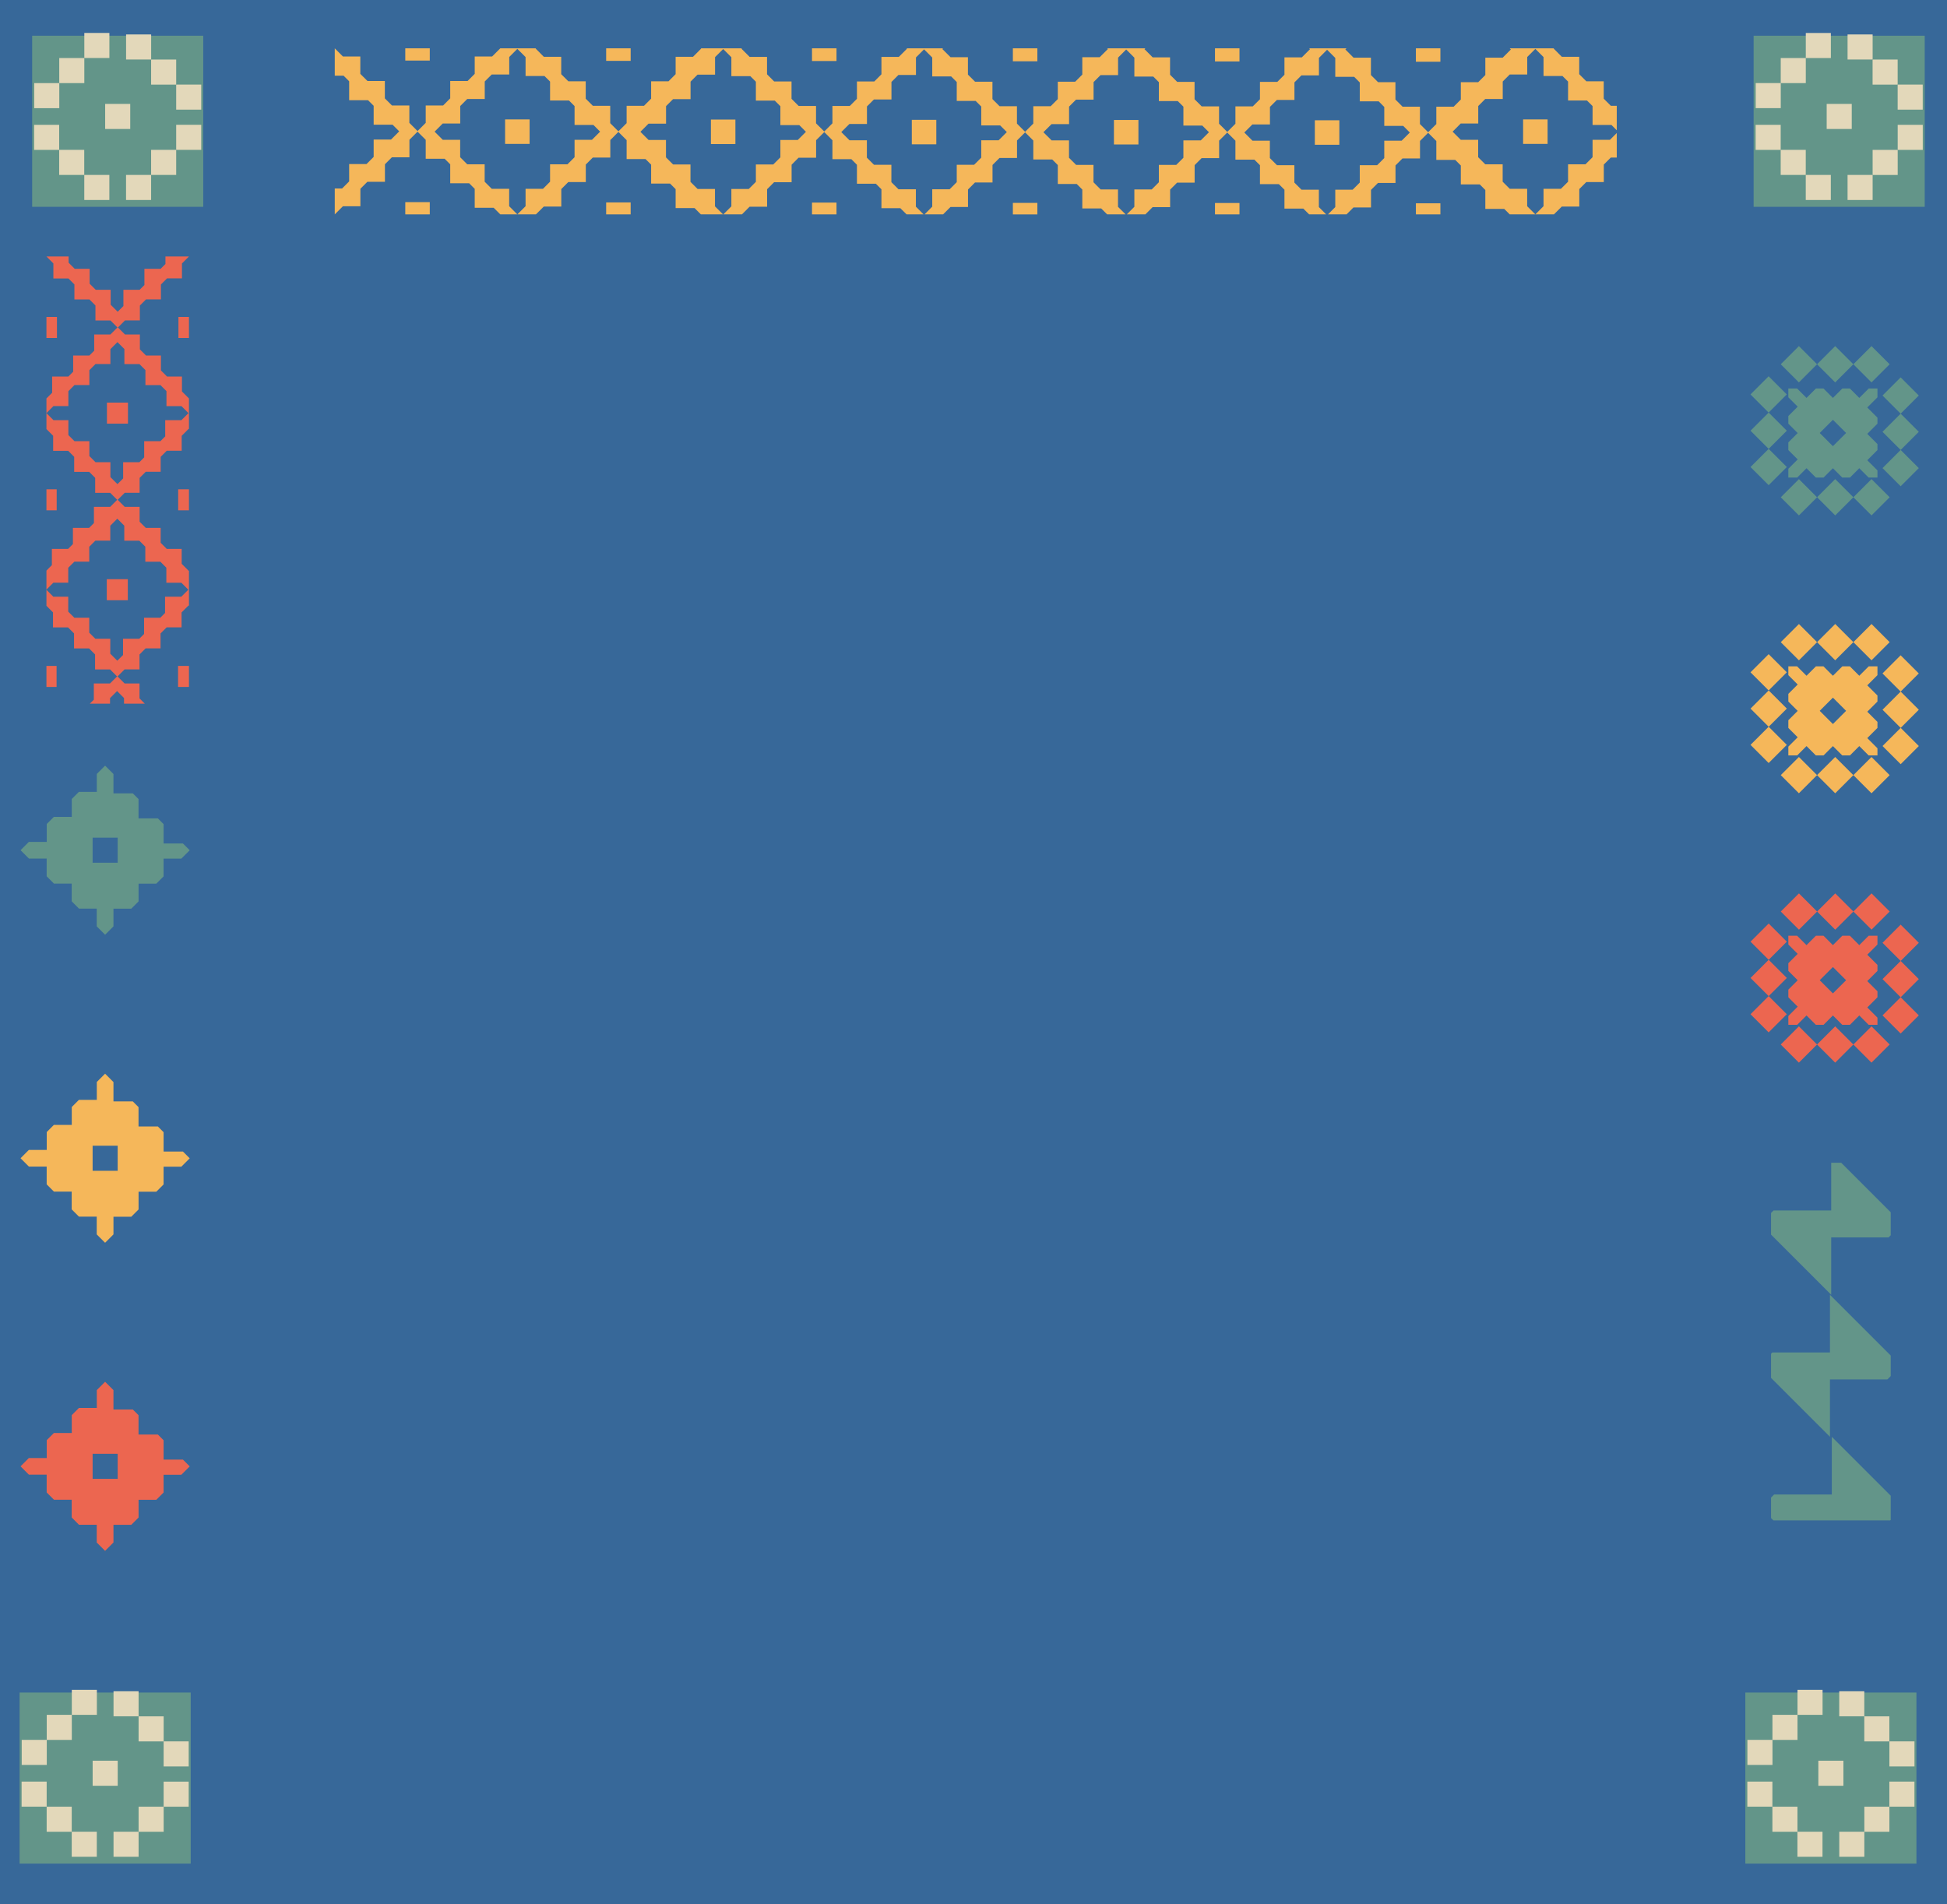 <?xml version="1.0" encoding="UTF-8"?>
<svg id="Layer_2" data-name="Layer 2" xmlns="http://www.w3.org/2000/svg" xmlns:xlink="http://www.w3.org/1999/xlink" viewBox="0 0 516.53 505.18">
  <defs>
    <style>
      .cls-1 {
        fill: #e3d8ba;
      }

      .cls-2 {
        fill: #639589;
      }

      .cls-3 {
        fill: #f5b75a;
      }

      .cls-4, .cls-5, .cls-6 {
        fill: none;
      }

      .cls-5 {
        clip-path: url(#clippath);
      }

      .cls-7 {
        fill: #ec6650;
      }

      .cls-6 {
        clip-path: url(#clippath-1);
      }

      .cls-8 {
        fill: #376899;
      }
    </style>
    <clipPath id="clippath">
      <rect class="cls-4" x="12.32" y="66.74" width="37.81" height="119.95"/>
    </clipPath>
    <clipPath id="clippath-1">
      <rect class="cls-4" x="469.85" y="308.5" width="31.75" height="94.89"/>
    </clipPath>
  </defs>
  <g id="Layer_1-2" data-name="Layer 1">
    <rect class="cls-8" width="516.53" height="505.18"/>
    <g>
      <rect class="cls-2" x="5.2" y="449.06" width="45.39" height="45.39"/>
      <g>
        <rect class="cls-1" x="43.42" y="472.7" width="6.65" height="6.65" transform="translate(522.76 429.28) rotate(90)"/>
        <rect class="cls-1" x="36.77" y="479.34" width="6.65" height="6.65" transform="translate(522.76 442.58) rotate(90)"/>
        <rect class="cls-1" x="30.12" y="485.99" width="6.65" height="6.65" transform="translate(522.76 455.87) rotate(90)"/>
        <rect class="cls-1" x="19.05" y="448.33" width="6.65" height="6.65" transform="translate(474.03 429.28) rotate(90)"/>
        <rect class="cls-1" x="12.4" y="454.98" width="6.65" height="6.65" transform="translate(474.03 442.58) rotate(90)"/>
        <rect class="cls-1" x="5.75" y="461.62" width="6.65" height="6.65" transform="translate(474.03 455.87) rotate(90)"/>
        <rect class="cls-1" x="43.42" y="462.02" width="6.65" height="6.65" transform="translate(93.48 930.69) rotate(-180)"/>
        <rect class="cls-1" x="36.77" y="455.37" width="6.65" height="6.65" transform="translate(80.19 917.4) rotate(-180)"/>
        <rect class="cls-1" x="30.12" y="448.73" width="6.65" height="6.65" transform="translate(66.89 904.1) rotate(-180)"/>
        <rect class="cls-1" x="19.03" y="485.99" width="6.65" height="6.65" transform="translate(44.71 978.63) rotate(-180)"/>
        <rect class="cls-1" x="12.38" y="479.34" width="6.65" height="6.65" transform="translate(31.41 965.34) rotate(-180)"/>
        <rect class="cls-1" x="24.57" y="467.15" width="6.65" height="6.65" transform="translate(55.8 940.95) rotate(-180)"/>
        <rect class="cls-1" x="5.73" y="472.7" width="6.65" height="6.65" transform="translate(18.11 952.04) rotate(-180)"/>
      </g>
    </g>
    <g>
      <rect class="cls-2" x="8.53" y="9.48" width="45.39" height="45.39"/>
      <g>
        <rect class="cls-1" x="46.74" y="33.11" width="6.65" height="6.65" transform="translate(86.5 -13.63) rotate(90)"/>
        <rect class="cls-1" x="40.09" y="39.76" width="6.65" height="6.65" transform="translate(86.5 -.33) rotate(90)"/>
        <rect class="cls-1" x="33.44" y="46.41" width="6.65" height="6.65" transform="translate(86.5 12.97) rotate(90)"/>
        <rect class="cls-1" x="22.37" y="8.75" width="6.65" height="6.65" transform="translate(37.77 -13.63) rotate(90)"/>
        <rect class="cls-1" x="15.73" y="15.4" width="6.65" height="6.65" transform="translate(37.77 -.33) rotate(90)"/>
        <rect class="cls-1" x="9.08" y="22.04" width="6.65" height="6.65" transform="translate(37.77 12.97) rotate(90)"/>
        <rect class="cls-1" x="46.74" y="22.44" width="6.65" height="6.65" transform="translate(100.13 51.53) rotate(-180)"/>
        <rect class="cls-1" x="40.09" y="15.79" width="6.65" height="6.65" transform="translate(86.83 38.24) rotate(-180)"/>
        <rect class="cls-1" x="33.44" y="9.15" width="6.65" height="6.65" transform="translate(73.54 24.94) rotate(-180)"/>
        <rect class="cls-1" x="22.35" y="46.41" width="6.65" height="6.65" transform="translate(51.36 99.47) rotate(-180)"/>
        <rect class="cls-1" x="15.71" y="39.76" width="6.65" height="6.65" transform="translate(38.06 86.17) rotate(-180)"/>
        <rect class="cls-1" x="27.9" y="27.57" width="6.65" height="6.65" transform="translate(62.45 61.79) rotate(-180)"/>
        <rect class="cls-1" x="9.06" y="33.11" width="6.65" height="6.65" transform="translate(24.76 72.88) rotate(-180)"/>
      </g>
    </g>
    <g>
      <rect class="cls-2" x="463.03" y="449.06" width="45.39" height="45.39"/>
      <g>
        <rect class="cls-1" x="501.24" y="472.7" width="6.65" height="6.65" transform="translate(980.59 -28.55) rotate(90)"/>
        <rect class="cls-1" x="494.6" y="479.34" width="6.65" height="6.65" transform="translate(980.59 -15.25) rotate(90)"/>
        <rect class="cls-1" x="487.95" y="485.99" width="6.65" height="6.65" transform="translate(980.59 -1.96) rotate(90)"/>
        <rect class="cls-1" x="476.88" y="448.33" width="6.65" height="6.65" transform="translate(931.85 -28.55) rotate(90)"/>
        <rect class="cls-1" x="470.23" y="454.98" width="6.65" height="6.65" transform="translate(931.85 -15.25) rotate(90)"/>
        <rect class="cls-1" x="463.58" y="461.62" width="6.65" height="6.65" transform="translate(931.85 -1.96) rotate(90)"/>
        <rect class="cls-1" x="501.24" y="462.02" width="6.65" height="6.65" transform="translate(1009.14 930.69) rotate(-180)"/>
        <rect class="cls-1" x="494.6" y="455.37" width="6.65" height="6.65" transform="translate(995.84 917.4) rotate(-180)"/>
        <rect class="cls-1" x="487.95" y="448.73" width="6.65" height="6.65" transform="translate(982.54 904.1) rotate(-180)"/>
        <rect class="cls-1" x="476.86" y="485.99" width="6.65" height="6.65" transform="translate(960.36 978.63) rotate(-180)"/>
        <rect class="cls-1" x="470.21" y="479.34" width="6.65" height="6.65" transform="translate(947.07 965.34) rotate(-180)"/>
        <rect class="cls-1" x="482.4" y="467.15" width="6.65" height="6.65" transform="translate(971.45 940.95) rotate(-180)"/>
        <rect class="cls-1" x="463.56" y="472.7" width="6.65" height="6.65" transform="translate(933.77 952.04) rotate(-180)"/>
      </g>
    </g>
    <g>
      <rect class="cls-2" x="465.23" y="9.48" width="45.39" height="45.39"/>
      <g>
        <rect class="cls-1" x="503.45" y="33.11" width="6.65" height="6.65" transform="translate(543.21 -470.33) rotate(90)"/>
        <rect class="cls-1" x="496.8" y="39.76" width="6.65" height="6.65" transform="translate(543.21 -457.03) rotate(90)"/>
        <rect class="cls-1" x="490.15" y="46.41" width="6.65" height="6.65" transform="translate(543.21 -443.74) rotate(90)"/>
        <rect class="cls-1" x="479.08" y="8.75" width="6.65" height="6.65" transform="translate(494.47 -470.33) rotate(90)"/>
        <rect class="cls-1" x="472.43" y="15.4" width="6.65" height="6.65" transform="translate(494.47 -457.03) rotate(90)"/>
        <rect class="cls-1" x="465.78" y="22.04" width="6.65" height="6.65" transform="translate(494.47 -443.74) rotate(90)"/>
        <rect class="cls-1" x="503.45" y="22.44" width="6.65" height="6.65" transform="translate(1013.54 51.53) rotate(-180)"/>
        <rect class="cls-1" x="496.8" y="15.79" width="6.65" height="6.65" transform="translate(1000.24 38.24) rotate(-180)"/>
        <rect class="cls-1" x="490.15" y="9.15" width="6.65" height="6.65" transform="translate(986.95 24.94) rotate(-180)"/>
        <rect class="cls-1" x="479.06" y="46.41" width="6.65" height="6.65" transform="translate(964.77 99.47) rotate(-180)"/>
        <rect class="cls-1" x="472.41" y="39.76" width="6.65" height="6.65" transform="translate(951.47 86.17) rotate(-180)"/>
        <rect class="cls-1" x="484.6" y="27.57" width="6.65" height="6.65" transform="translate(975.86 61.79) rotate(-180)"/>
        <rect class="cls-1" x="465.76" y="33.11" width="6.65" height="6.65" transform="translate(938.17 72.88) rotate(-180)"/>
      </g>
    </g>
    <path class="cls-7" d="m30.12,404.56h4.71l1.93-1.93v-4.71h4.71l1.93-1.93v-4.71h4.71l2.22-2.22-1.8-1.8h-5.13v-5.13l-1.52-1.52h-5.13v-5.13l-1.52-1.52h-5.13v-5.13l-2.22-2.22-2.2,2.2v4.75h-4.75l-1.89,1.89v4.75h-4.75l-1.89,1.89v4.75h-4.75l-2.2,2.2,2.22,2.22h4.71v4.71l1.93,1.93h4.71v4.71l1.93,1.93h4.71v4.71l2.22,2.22,2.22-2.22v-4.71Zm-5.55-12.19v-6.65h6.65v6.65h-6.65Z"/>
    <g>
      <rect class="cls-3" x="107.52" y="53.63" width="6.5" height="3.25"/>
      <rect class="cls-3" x="160.81" y="53.71" width="6.5" height="3.17"/>
      <rect class="cls-3" x="215.42" y="53.75" width="6.5" height="3.13"/>
      <rect class="cls-3" x="268.71" y="53.83" width="6.5" height="3.06"/>
      <rect class="cls-3" x="107.52" y="12.82" width="6.5" height="3.25"/>
      <rect class="cls-3" x="375.63" y="12.82" width="6.5" height="3.56"/>
      <rect class="cls-3" x="322.33" y="53.86" width="6.5" height="3.02"/>
      <rect class="cls-3" x="268.71" y="12.82" width="6.5" height="3.44"/>
      <rect class="cls-3" x="215.42" y="12.82" width="6.5" height="3.37"/>
      <rect class="cls-3" x="160.81" y="12.82" width="6.5" height="3.33"/>
      <rect class="cls-3" x="322.33" y="12.82" width="6.5" height="3.48"/>
      <rect class="cls-3" x="348.82" y="31.91" width="6.5" height="6.5"/>
      <rect class="cls-3" x="295.52" y="31.83" width="6.5" height="6.5"/>
      <polygon class="cls-3" points="414.33 54.81 418.98 54.81 418.98 50.16 420.83 48.31 425.48 48.31 425.48 43.66 427.33 41.81 428.92 41.81 428.92 35.29 427.11 37.1 422.5 37.1 422.5 41.71 420.61 43.6 416 43.6 416 48.21 414.1 50.1 409.49 50.1 409.49 54.71 407.32 56.88 412.25 56.88 414.33 54.81"/>
      <rect class="cls-3" x="241.9" y="31.79" width="6.5" height="6.5"/>
      <rect class="cls-3" x="188.6" y="31.72" width="6.5" height="6.5"/>
      <polygon class="cls-3" points="405.15 50.1 400.54 50.1 398.65 48.21 398.65 43.6 394.04 43.6 392.15 41.71 392.15 37.1 387.54 37.1 385.37 34.93 387.52 32.77 392.17 32.77 392.17 28.13 394.02 26.27 398.67 26.27 398.67 21.62 400.52 19.77 405.17 19.77 405.17 15.12 407.32 12.97 409.49 15.14 409.49 20.16 414.51 20.16 416 21.64 416 26.66 421.01 26.66 422.5 28.14 422.5 33.16 427.52 33.16 428.92 34.57 428.92 28.07 427.35 28.07 425.46 26.18 425.46 21.57 420.85 21.57 418.96 19.68 418.96 15.07 414.35 15.07 412.18 12.89 412.25 12.82 400.52 12.82 400.83 13.13 398.66 15.3 394.05 15.3 394.05 19.91 392.16 21.8 387.55 21.8 387.55 26.41 385.66 28.3 381.05 28.3 381.05 32.91 378.88 35.08 376.7 32.91 376.7 28.3 372.09 28.3 370.2 26.41 370.2 21.8 365.59 21.8 363.7 19.91 363.7 15.3 359.09 15.3 356.92 13.13 357.23 12.82 347.31 12.82 347.54 13.05 345.37 15.22 340.76 15.22 340.76 19.83 338.87 21.72 334.26 21.72 334.26 26.33 332.36 28.22 327.75 28.22 327.75 32.83 325.58 35 323.41 32.83 323.41 28.22 318.8 28.22 316.91 26.33 316.91 21.72 312.3 21.72 310.41 19.83 310.41 15.22 305.8 15.22 303.63 13.05 303.86 12.82 293.72 12.82 293.92 13.01 291.74 15.18 287.13 15.18 287.13 19.79 285.24 21.68 280.63 21.68 280.63 26.29 278.74 28.18 274.13 28.18 274.13 32.79 271.96 34.97 269.79 32.79 269.79 28.18 265.18 28.18 263.29 26.29 263.29 21.68 258.68 21.68 256.79 19.79 256.79 15.18 252.18 15.18 250 13.01 250.2 12.82 240.51 12.82 240.62 12.93 238.45 15.1 233.84 15.1 233.84 19.71 231.95 21.61 227.34 21.61 227.34 26.22 225.45 28.11 220.84 28.11 220.84 32.72 218.67 34.89 216.49 32.72 216.49 28.11 211.88 28.11 209.99 26.22 209.99 21.61 205.38 21.61 203.49 19.71 203.49 15.1 198.88 15.1 196.71 12.93 196.83 12.82 185.94 12.82 186.02 12.89 183.85 15.07 179.24 15.07 179.24 19.68 177.35 21.57 172.74 21.57 172.74 26.18 170.85 28.07 166.24 28.07 166.24 32.68 164.06 34.85 161.89 32.68 161.89 28.07 157.28 28.07 155.39 26.18 155.39 21.57 150.78 21.57 148.89 19.68 148.89 15.07 144.28 15.07 142.11 12.89 142.18 12.82 132.73 12.82 132.73 12.82 130.55 14.99 125.94 14.99 125.94 19.6 124.05 21.49 119.44 21.49 119.44 26.1 117.55 27.99 112.94 27.99 112.94 32.6 110.77 34.77 108.6 32.6 108.6 27.99 103.99 27.99 102.1 26.1 102.1 21.49 97.49 21.49 95.59 19.6 95.59 14.99 90.98 14.99 88.81 12.82 88.81 20.08 91.15 20.08 92.63 21.57 92.63 26.59 97.65 26.59 99.13 28.07 99.13 33.09 104.15 33.09 105.91 34.85 103.74 37.02 99.13 37.02 99.13 41.63 97.24 43.52 92.63 43.52 92.63 48.13 90.74 50.02 88.81 50.02 88.81 56.88 88.81 56.88 90.97 54.73 95.61 54.73 95.61 50.08 97.47 48.23 102.12 48.23 102.12 43.58 103.97 41.73 108.62 41.73 108.62 37.08 110.77 34.93 112.94 37.1 112.94 42.12 117.96 42.12 119.44 43.6 119.44 48.62 124.46 48.62 125.94 50.1 125.94 55.12 130.96 55.12 132.73 56.88 137.25 56.88 135.08 54.71 135.08 50.1 130.47 50.1 128.58 48.21 128.58 43.6 123.97 43.6 122.08 41.71 122.08 37.1 117.47 37.1 115.3 34.93 117.45 32.77 122.1 32.77 122.1 28.13 123.95 26.27 128.6 26.27 128.6 21.62 130.45 19.77 135.1 19.77 135.1 15.12 137.25 12.97 139.43 15.14 139.43 20.16 144.44 20.16 145.93 21.64 145.93 26.66 150.95 26.66 152.43 28.14 152.43 33.16 157.45 33.16 159.21 34.93 157.04 37.1 152.43 37.1 152.43 41.71 150.54 43.6 145.93 43.6 145.93 48.21 144.04 50.1 139.43 50.1 139.43 54.71 137.25 56.88 142.18 56.88 144.26 54.81 148.91 54.81 148.91 50.16 150.76 48.31 155.41 48.31 155.41 43.66 157.26 41.81 161.91 41.81 161.91 37.16 164.06 35 166.24 37.18 166.24 42.2 171.25 42.2 172.74 43.68 172.74 48.7 177.76 48.7 179.24 50.18 179.24 55.2 184.26 55.2 185.94 56.88 191.82 56.88 189.68 54.75 189.68 50.14 185.07 50.14 183.18 48.25 183.18 43.64 178.57 43.64 176.68 41.75 176.68 37.14 172.07 37.14 169.9 34.97 172.05 32.81 176.7 32.81 176.7 28.16 178.55 26.31 183.2 26.31 183.2 21.66 185.05 19.81 189.7 19.81 189.7 15.16 191.86 13.01 194.03 15.18 194.03 20.2 199.05 20.2 200.53 21.68 200.53 26.7 205.55 26.7 207.03 28.18 207.03 33.2 212.05 33.2 213.81 34.97 211.64 37.14 207.03 37.14 207.03 41.75 205.14 43.64 200.53 43.64 200.53 48.25 198.64 50.14 194.03 50.14 194.03 54.75 191.89 56.88 196.83 56.88 198.86 54.85 203.51 54.85 203.51 50.2 205.36 48.35 210.01 48.35 210.01 43.7 211.86 41.84 216.51 41.84 216.51 37.2 218.67 35.04 220.84 37.22 220.84 42.23 225.86 42.23 227.34 43.72 227.34 48.74 232.36 48.74 233.84 50.22 233.84 55.24 238.86 55.24 240.51 56.88 245.03 56.88 242.98 54.83 242.98 50.22 238.37 50.22 236.48 48.33 236.48 43.72 231.87 43.72 229.98 41.83 229.98 37.22 225.37 37.22 223.19 35.04 225.35 32.89 230 32.89 230 28.24 231.85 26.39 236.5 26.39 236.5 21.74 238.35 19.89 243 19.89 243 15.24 245.15 13.09 247.32 15.26 247.32 20.28 252.34 20.28 253.82 21.76 253.82 26.78 258.84 26.78 260.32 28.26 260.32 33.28 265.34 33.28 267.11 35.04 264.93 37.22 260.32 37.22 260.32 41.83 258.43 43.72 253.82 43.72 253.82 48.33 251.93 50.22 247.32 50.22 247.32 54.83 245.27 56.88 250.2 56.88 252.16 54.92 256.81 54.92 256.81 50.28 258.66 48.42 263.31 48.42 263.31 43.77 265.16 41.92 269.81 41.92 269.81 37.27 271.96 35.12 274.13 37.29 274.13 42.31 279.15 42.31 280.63 43.79 280.63 48.81 285.65 48.81 287.13 50.29 287.13 55.31 292.15 55.31 293.72 56.88 298.62 56.88 296.6 54.87 296.6 50.26 291.99 50.26 290.1 48.36 290.1 43.75 285.49 43.75 283.6 41.86 283.6 37.25 278.99 37.25 276.81 35.08 278.97 32.93 283.62 32.93 283.62 28.28 285.47 26.43 290.12 26.43 290.12 21.78 291.97 19.93 296.62 19.93 296.62 15.28 298.77 13.13 300.94 15.3 300.94 20.32 305.96 20.32 307.44 21.8 307.44 26.82 312.46 26.82 313.95 28.3 313.95 33.32 318.96 33.32 320.73 35.08 318.56 37.25 313.95 37.25 313.95 41.86 312.05 43.75 307.44 43.75 307.44 48.36 305.55 50.26 300.94 50.26 300.94 54.87 298.93 56.88 303.86 56.88 305.78 54.96 310.43 54.96 310.43 50.31 312.28 48.46 316.93 48.46 316.93 43.81 318.78 41.96 323.43 41.96 323.43 37.31 325.58 35.16 327.75 37.33 327.75 42.35 332.77 42.35 334.26 43.83 334.26 48.85 339.27 48.85 340.76 50.33 340.76 55.35 345.77 55.35 347.31 56.88 351.83 56.88 349.89 54.94 349.89 50.33 345.28 50.33 343.39 48.44 343.39 43.83 338.78 43.83 336.89 41.94 336.89 37.33 332.28 37.33 330.11 35.16 332.26 33.01 336.91 33.01 336.91 28.36 338.76 26.51 343.41 26.51 343.41 21.86 345.26 20 349.91 20 349.91 15.36 352.07 13.2 354.24 15.37 354.24 20.39 359.26 20.39 360.74 21.88 360.74 26.89 365.76 26.89 367.24 28.38 367.24 33.4 372.26 33.4 374.02 35.16 371.85 37.33 367.24 37.33 367.24 41.94 365.35 43.83 360.74 43.83 360.74 48.44 358.85 50.33 354.24 50.33 354.24 54.94 352.3 56.88 357.23 56.88 359.07 55.04 363.72 55.04 363.72 50.39 365.57 48.54 370.22 48.54 370.22 43.89 372.07 42.04 376.72 42.04 376.72 37.39 378.88 35.24 381.05 37.41 381.05 42.43 386.07 42.43 387.55 43.91 387.55 48.93 392.57 48.93 394.05 50.41 394.05 55.43 399.07 55.43 400.52 56.88 407.32 56.88 405.15 54.71 405.15 50.1"/>
      <rect class="cls-3" x="134" y="31.68" width="6.5" height="6.5"/>
      <rect class="cls-3" x="404.07" y="31.68" width="6.5" height="6.5"/>
      <polygon class="cls-3" points="88.81 12.82 88.81 12.82 88.81 12.82 88.81 12.82"/>
      <rect class="cls-3" x="375.63" y="53.94" width="6.5" height="2.94"/>
    </g>
    <g>
      <g>
        <rect class="cls-7" x="493.1" y="273.72" width="6.81" height="6.81" transform="translate(-50.54 432.25) rotate(-45)"/>
        <rect class="cls-7" x="483.47" y="273.72" width="6.81" height="6.81" transform="translate(-53.36 425.44) rotate(-45)"/>
        <rect class="cls-7" x="473.84" y="273.72" width="6.81" height="6.81" transform="translate(-56.18 418.63) rotate(-45)"/>
        <rect class="cls-7" x="493.1" y="238.44" width="6.81" height="6.81" transform="translate(-25.58 421.91) rotate(-45)"/>
        <rect class="cls-7" x="483.47" y="238.44" width="6.81" height="6.81" transform="translate(-28.4 415.11) rotate(-45)"/>
        <rect class="cls-7" x="473.84" y="238.44" width="6.81" height="6.81" transform="translate(-31.22 408.3) rotate(-45)"/>
        <rect class="cls-7" x="500.83" y="266" width="6.81" height="6.81" transform="translate(-42.81 435.45) rotate(-45)"/>
        <rect class="cls-7" x="500.83" y="256.37" width="6.81" height="6.81" transform="translate(-36 432.63) rotate(-45)"/>
        <rect class="cls-7" x="500.83" y="246.74" width="6.81" height="6.81" transform="translate(-29.19 429.81) rotate(-45)"/>
        <rect class="cls-7" x="465.81" y="265.69" width="6.81" height="6.81" transform="translate(-52.85 410.6) rotate(-45)"/>
        <rect class="cls-7" x="465.81" y="256.07" width="6.81" height="6.81" transform="translate(-46.04 407.78) rotate(-45)"/>
        <rect class="cls-7" x="465.81" y="246.44" width="6.81" height="6.81" transform="translate(-39.23 404.96) rotate(-45)"/>
      </g>
      <path class="cls-7" d="m479.26,269.42l2.48,2.48h2.04s2.48-2.48,2.48-2.48l2.48,2.48h2.04s2.48-2.48,2.48-2.48l2.48,2.48h2.34s0-1.9,0-1.9l-2.7-2.7,2.7-2.7v-1.6l-2.7-2.7,2.7-2.7v-1.6s-2.7-2.7-2.7-2.7l2.7-2.7v-2.34h-2.32s-2.5,2.5-2.5,2.5l-2.5-2.5h-2s-2.5,2.5-2.5,2.5l-2.5-2.5h-2s-2.5,2.5-2.5,2.5l-2.5-2.5h-2.32s0,2.34,0,2.34l2.48,2.48-2.48,2.48v2.04s2.48,2.48,2.48,2.48l-2.48,2.48v2.04s2.48,2.48,2.48,2.48l-2.48,2.48v2.34h2.34l2.48-2.48Zm3.5-9.35l3.5-3.5,3.5,3.5-3.5,3.5-3.5-3.5Z"/>
    </g>
    <g>
      <g>
        <rect class="cls-3" x="493.1" y="202.25" width="6.81" height="6.81" transform="translate(0 411.32) rotate(-45)"/>
        <rect class="cls-3" x="483.47" y="202.25" width="6.81" height="6.81" transform="translate(-2.82 404.51) rotate(-45)"/>
        <rect class="cls-3" x="473.84" y="202.25" width="6.81" height="6.81" transform="translate(-5.64 397.7) rotate(-45)"/>
        <rect class="cls-3" x="493.1" y="166.97" width="6.81" height="6.81" transform="translate(24.95 400.98) rotate(-45)"/>
        <rect class="cls-3" x="483.47" y="166.97" width="6.81" height="6.81" transform="translate(22.13 394.17) rotate(-45)"/>
        <rect class="cls-3" x="473.84" y="166.97" width="6.81" height="6.81" transform="translate(19.31 387.37) rotate(-45)"/>
        <rect class="cls-3" x="500.83" y="194.53" width="6.81" height="6.81" transform="translate(7.73 414.52) rotate(-45)"/>
        <rect class="cls-3" x="500.83" y="184.9" width="6.81" height="6.81" transform="translate(14.54 411.7) rotate(-45)"/>
        <rect class="cls-3" x="500.83" y="175.27" width="6.81" height="6.81" transform="translate(21.34 408.88) rotate(-45)"/>
        <rect class="cls-3" x="465.81" y="194.22" width="6.81" height="6.81" transform="translate(-2.31 389.67) rotate(-45)"/>
        <rect class="cls-3" x="465.81" y="184.6" width="6.81" height="6.81" transform="translate(4.5 386.85) rotate(-45)"/>
        <rect class="cls-3" x="465.81" y="174.97" width="6.81" height="6.81" transform="translate(11.3 384.03) rotate(-45)"/>
      </g>
      <path class="cls-3" d="m479.26,197.95l2.48,2.48h2.04s2.48-2.48,2.48-2.48l2.48,2.48h2.04s2.48-2.48,2.48-2.48l2.48,2.48h2.34s0-1.9,0-1.9l-2.7-2.7,2.7-2.7v-1.6l-2.7-2.7,2.7-2.7v-1.6s-2.7-2.7-2.7-2.7l2.7-2.7v-2.34h-2.32s-2.5,2.5-2.5,2.5l-2.5-2.5h-2s-2.5,2.5-2.5,2.5l-2.5-2.5h-2s-2.5,2.5-2.5,2.5l-2.5-2.5h-2.32s0,2.34,0,2.34l2.48,2.48-2.48,2.48v2.04s2.48,2.48,2.48,2.48l-2.48,2.48v2.04s2.48,2.48,2.48,2.48l-2.48,2.48v2.34h2.34l2.48-2.48Zm3.5-9.35l3.5-3.5,3.5,3.5-3.5,3.5-3.5-3.5Z"/>
    </g>
    <g>
      <g>
        <rect class="cls-2" x="493.1" y="128.53" width="6.81" height="6.81" transform="translate(52.13 389.72) rotate(-45)"/>
        <rect class="cls-2" x="483.47" y="128.53" width="6.81" height="6.81" transform="translate(49.31 382.91) rotate(-45)"/>
        <rect class="cls-2" x="473.84" y="128.53" width="6.81" height="6.81" transform="translate(46.49 376.11) rotate(-45)"/>
        <rect class="cls-2" x="493.1" y="93.24" width="6.81" height="6.81" transform="translate(77.08 379.39) rotate(-45)"/>
        <rect class="cls-2" x="483.47" y="93.24" width="6.81" height="6.81" transform="translate(74.26 372.58) rotate(-45)"/>
        <rect class="cls-2" x="473.84" y="93.24" width="6.81" height="6.81" transform="translate(71.44 365.77) rotate(-45)"/>
        <rect class="cls-2" x="500.83" y="120.8" width="6.81" height="6.81" transform="translate(59.86 392.92) rotate(-45)"/>
        <rect class="cls-2" x="500.83" y="111.17" width="6.81" height="6.81" transform="translate(66.67 390.1) rotate(-45)"/>
        <rect class="cls-2" x="500.83" y="101.54" width="6.81" height="6.81" transform="translate(73.48 387.28) rotate(-45)"/>
        <rect class="cls-2" x="465.81" y="120.5" width="6.81" height="6.81" transform="translate(49.82 368.08) rotate(-45)"/>
        <rect class="cls-2" x="465.81" y="110.87" width="6.81" height="6.81" transform="translate(56.63 365.26) rotate(-45)"/>
        <rect class="cls-2" x="465.81" y="101.24" width="6.81" height="6.81" transform="translate(63.43 362.44) rotate(-45)"/>
      </g>
      <path class="cls-2" d="m479.26,124.23l2.48,2.48h2.04s2.48-2.48,2.48-2.48l2.48,2.48h2.04s2.48-2.48,2.48-2.48l2.48,2.48h2.34s0-1.9,0-1.9l-2.7-2.7,2.7-2.7v-1.6l-2.7-2.7,2.7-2.7v-1.6s-2.7-2.7-2.7-2.7l2.7-2.7v-2.34h-2.32s-2.5,2.5-2.5,2.5l-2.5-2.5h-2s-2.5,2.5-2.5,2.5l-2.5-2.5h-2s-2.5,2.5-2.5,2.5l-2.5-2.5h-2.32s0,2.34,0,2.34l2.48,2.48-2.48,2.48v2.04s2.48,2.48,2.48,2.48l-2.48,2.48v2.04s2.48,2.48,2.48,2.48l-2.48,2.48v2.34h2.34l2.48-2.48Zm3.5-9.35l3.5-3.5,3.5,3.5-3.5,3.5-3.5-3.5Z"/>
    </g>
    <path class="cls-3" d="m30.12,322.82h4.71l1.93-1.93v-4.71h4.71l1.93-1.93v-4.71h4.71l2.22-2.22-1.8-1.8h-5.13v-5.13l-1.52-1.52h-5.13v-5.13l-1.52-1.52h-5.13v-5.13l-2.22-2.22-2.2,2.2v4.75h-4.75l-1.89,1.89v4.75h-4.75l-1.89,1.89v4.75h-4.75l-2.2,2.2,2.22,2.22h4.71v4.71l1.93,1.93h4.71v4.71l1.93,1.93h4.71v4.71l2.22,2.22,2.22-2.22v-4.71Zm-5.55-12.19v-6.65h6.65v6.65h-6.65Z"/>
    <path class="cls-2" d="m30.12,241.09h4.71l1.93-1.93v-4.71h4.71l1.93-1.93v-4.71h4.71l2.22-2.22-1.8-1.8h-5.13v-5.13l-1.52-1.52h-5.13v-5.13l-1.52-1.52h-5.13v-5.13l-2.22-2.22-2.2,2.2v4.75h-4.75l-1.89,1.89v4.75h-4.75l-1.89,1.89v4.75h-4.75l-2.2,2.2,2.22,2.22h4.71v4.71l1.93,1.93h4.71v4.71l1.93,1.93h4.71v4.71l2.22,2.22,2.22-2.22v-4.71Zm-5.55-12.19v-6.65h6.65v6.65h-6.65Z"/>
    <g class="cls-5">
      <g>
        <rect class="cls-7" x="12.32" y="84.09" width="2.79" height="5.58"/>
        <rect class="cls-7" x="12.32" y="129.82" width="2.72" height="5.58"/>
        <rect class="cls-7" x="12.32" y="176.68" width="2.69" height="5.58"/>
        <rect class="cls-7" x="12.32" y="222.41" width="2.62" height="5.58"/>
        <rect class="cls-7" x="47.34" y="84.09" width="2.79" height="5.58"/>
        <rect class="cls-7" x="47.08" y="314.16" width="3.05" height="5.58"/>
        <rect class="cls-7" x="12.32" y="268.42" width="2.59" height="5.58"/>
        <rect class="cls-7" x="47.18" y="222.41" width="2.95" height="5.58"/>
        <rect class="cls-7" x="47.24" y="176.68" width="2.89" height="5.58"/>
        <rect class="cls-7" x="47.27" y="129.82" width="2.86" height="5.58"/>
        <rect class="cls-7" x="47.14" y="268.42" width="2.99" height="5.58"/>
        <rect class="cls-7" x="28.17" y="291.15" width="5.58" height="5.58"/>
        <rect class="cls-7" x="28.24" y="245.42" width="5.58" height="5.58"/>
        <polygon class="cls-7" points="14.1 347.37 14.1 351.36 18.09 351.36 19.68 352.94 19.68 356.93 23.66 356.93 25.25 358.52 25.25 359.89 30.85 359.89 29.29 358.33 29.29 354.37 25.34 354.37 23.71 352.75 23.71 348.8 19.76 348.8 18.14 347.17 18.14 343.22 14.18 343.22 12.32 341.35 12.32 345.59 14.1 347.37"/>
        <rect class="cls-7" x="28.27" y="199.4" width="5.58" height="5.58"/>
        <rect class="cls-7" x="28.33" y="153.67" width="5.58" height="5.58"/>
        <polygon class="cls-7" points="18.14 339.49 18.14 335.53 19.76 333.91 23.71 333.91 23.71 329.96 25.34 328.33 29.29 328.33 29.29 324.38 31.16 322.51 33 324.36 33 328.35 36.99 328.35 38.58 329.94 38.58 333.93 42.57 333.93 44.16 335.52 44.16 339.51 48.15 339.51 50 341.35 48.13 343.22 43.83 343.22 43.83 347.52 42.56 348.8 38.25 348.8 38.25 353.1 36.98 354.37 32.67 354.37 32.67 358.68 31.47 359.89 37.04 359.89 37.04 358.54 38.67 356.92 42.62 356.92 42.62 352.96 44.24 351.34 48.2 351.34 48.2 347.38 50.06 345.52 50.13 345.59 50.13 335.52 49.87 335.79 48 333.92 48 329.97 44.05 329.97 42.42 328.34 42.42 324.39 38.47 324.39 36.84 322.76 36.84 318.81 32.89 318.81 31.02 316.94 32.89 315.08 36.84 315.08 36.84 311.12 38.47 309.5 42.42 309.5 42.42 305.55 44.05 303.92 48 303.92 48 299.97 49.87 298.1 50.13 298.37 50.13 289.85 49.93 290.05 48.07 288.19 48.07 284.23 44.11 284.23 42.49 282.61 42.49 278.65 38.53 278.65 36.91 277.03 36.91 273.08 32.95 273.08 31.09 271.21 32.95 269.35 36.91 269.35 36.91 265.39 38.53 263.77 42.49 263.77 42.49 259.81 44.11 258.19 48.07 258.19 48.07 254.23 49.93 252.37 50.13 252.57 50.13 243.87 49.96 244.04 48.1 242.18 48.1 238.22 44.14 238.22 42.52 236.6 42.52 232.64 38.57 232.64 36.94 231.02 36.94 227.06 32.99 227.06 31.12 225.2 32.99 223.34 36.94 223.34 36.94 219.38 38.57 217.76 42.52 217.76 42.52 213.8 44.14 212.18 48.1 212.18 48.1 208.22 49.96 206.36 50.13 206.52 50.13 198.21 50.03 198.31 48.17 196.44 48.17 192.49 44.21 192.49 42.59 190.87 42.59 186.91 38.63 186.91 37.01 185.29 37.01 181.33 33.05 181.33 31.19 179.47 33.05 177.6 37.01 177.6 37.01 173.65 38.63 172.02 42.59 172.02 42.59 168.07 44.21 166.45 48.17 166.45 48.17 162.49 50.03 160.63 50.13 160.73 50.13 151.39 50.06 151.45 48.2 149.59 48.2 145.63 44.24 145.63 42.62 144.01 42.62 140.05 38.67 140.05 37.04 138.43 37.04 134.48 33.09 134.48 31.22 132.61 33.09 130.75 37.04 130.75 37.04 126.79 38.67 125.17 42.62 125.17 42.62 121.21 44.24 119.59 48.2 119.59 48.2 115.63 50.06 113.77 50.13 113.84 50.13 105.72 50.13 105.72 48.27 103.86 48.27 99.9 44.31 99.9 42.69 98.28 42.69 94.32 38.73 94.32 37.11 92.7 37.11 88.74 33.15 88.74 31.29 86.88 33.15 85.02 37.11 85.02 37.11 81.06 38.73 79.44 42.69 79.44 42.69 75.48 44.31 73.86 48.27 73.86 48.27 69.9 50.13 68.04 43.89 68.04 43.89 70.04 42.62 71.32 38.31 71.32 38.31 75.62 37.04 76.89 32.74 76.89 32.74 81.2 31.22 82.71 29.36 80.85 29.36 76.89 25.4 76.89 23.78 75.27 23.78 71.32 19.82 71.32 18.2 69.69 18.2 68.04 12.32 68.04 12.32 68.04 14.16 69.89 14.16 73.88 18.15 73.88 19.74 75.46 19.74 79.45 23.73 79.45 25.32 81.04 25.32 85.03 29.31 85.03 31.16 86.88 29.29 88.74 24.99 88.74 24.99 93.05 23.71 94.32 19.41 94.32 19.41 98.63 18.14 99.9 13.83 99.9 13.83 104.21 12.32 105.72 12.32 109.61 14.18 107.74 18.14 107.74 18.14 103.79 19.76 102.16 23.71 102.16 23.71 98.21 25.34 96.58 29.29 96.58 29.29 92.63 31.16 90.76 33 92.61 33 96.6 36.99 96.6 38.58 98.19 38.58 102.18 42.57 102.18 44.16 103.77 44.16 107.76 48.15 107.76 50 109.61 48.13 111.47 43.83 111.47 43.83 115.78 42.56 117.05 38.25 117.05 38.25 121.35 36.98 122.63 32.67 122.63 32.67 126.93 31.16 128.45 29.29 126.58 29.29 122.63 25.34 122.63 23.71 121 23.71 117.05 19.76 117.05 18.14 115.43 18.14 111.47 14.18 111.47 12.32 109.61 12.32 113.84 14.1 115.62 14.1 119.61 18.09 119.61 19.68 121.2 19.68 125.19 23.66 125.19 25.25 126.78 25.25 130.76 29.24 130.76 31.09 132.61 29.23 134.48 24.92 134.48 24.92 138.78 23.65 140.05 19.34 140.05 19.34 144.36 18.07 145.63 13.76 145.63 13.76 149.94 12.32 151.39 12.32 156.43 14.15 154.6 18.1 154.6 18.1 150.64 19.73 149.02 23.68 149.02 23.68 145.06 25.3 143.44 29.26 143.44 29.26 139.48 31.12 137.62 32.97 139.47 32.97 143.46 36.96 143.46 38.55 145.05 38.55 149.03 42.54 149.03 44.13 150.62 44.13 154.61 48.12 154.61 49.96 156.46 48.1 158.32 43.79 158.32 43.79 162.63 42.52 163.9 38.22 163.9 38.22 168.21 36.94 169.48 32.64 169.48 32.64 173.79 31.12 175.3 29.26 173.44 29.26 169.48 25.3 169.48 23.68 167.86 23.68 163.9 19.73 163.9 18.1 162.28 18.1 158.32 14.15 158.32 12.32 156.49 12.32 160.73 14.06 162.47 14.06 166.46 18.05 166.46 19.64 168.05 19.64 172.04 23.63 172.04 25.22 173.63 25.22 177.62 29.21 177.62 31.06 179.47 29.19 181.33 24.89 181.33 24.89 185.64 23.61 186.91 19.31 186.91 19.31 191.22 18.04 192.49 13.73 192.49 13.73 196.79 12.32 198.21 12.32 202.09 14.08 200.33 18.04 200.33 18.04 196.37 19.66 194.75 23.61 194.75 23.61 190.79 25.24 189.17 29.19 189.17 29.19 185.22 31.06 183.35 32.9 185.2 32.9 189.19 36.89 189.19 38.48 190.78 38.48 194.77 42.47 194.77 44.06 196.36 44.06 200.35 48.05 200.35 49.9 202.19 48.03 204.06 43.73 204.06 43.73 208.36 42.46 209.63 38.15 209.63 38.15 213.94 36.88 215.21 32.57 215.21 32.57 219.52 31.06 221.03 29.19 219.17 29.19 215.21 25.24 215.21 23.61 213.59 23.61 209.63 19.66 209.63 18.04 208.01 18.04 204.06 14.08 204.06 12.32 202.29 12.32 206.52 14 208.21 14 212.19 17.99 212.19 19.58 213.78 19.58 217.77 23.57 217.77 25.15 219.36 25.15 223.35 29.14 223.35 30.99 225.2 29.13 227.06 24.82 227.06 24.82 231.37 23.55 232.64 19.24 232.64 19.24 236.95 17.97 238.22 13.66 238.22 13.66 242.53 12.32 243.87 12.32 248.07 14.05 246.34 18 246.34 18 242.39 19.63 240.76 23.58 240.76 23.58 236.81 25.2 235.18 29.16 235.18 29.16 231.23 31.02 229.36 32.87 231.21 32.87 235.2 36.86 235.2 38.45 236.79 38.45 240.78 42.44 240.78 44.03 242.37 44.03 246.36 48.02 246.36 49.87 248.21 48 250.07 43.69 250.07 43.69 254.38 42.42 255.65 38.12 255.65 38.12 259.95 36.84 261.23 32.54 261.23 32.54 265.53 31.02 267.05 29.16 265.18 29.16 261.23 25.2 261.23 23.58 259.6 23.58 255.65 19.63 255.65 18 254.03 18 250.07 14.05 250.07 12.32 248.34 12.32 252.57 13.96 254.22 13.96 258.21 17.95 258.21 19.54 259.8 19.54 263.79 23.53 263.79 25.12 265.38 25.12 269.36 29.11 269.36 30.96 271.21 29.09 273.08 24.79 273.08 24.79 277.38 23.52 278.65 19.21 278.65 19.21 282.96 17.94 284.23 13.63 284.23 13.63 288.54 12.32 289.85 12.32 293.74 13.98 292.07 17.94 292.07 17.94 288.12 19.56 286.5 23.52 286.5 23.52 282.54 25.14 280.92 29.09 280.92 29.09 276.96 30.96 275.1 32.81 276.94 32.81 280.93 36.79 280.93 38.38 282.52 38.38 286.51 42.37 286.51 43.96 288.1 43.96 292.09 47.95 292.09 49.8 293.94 47.94 295.8 43.63 295.8 43.63 300.11 42.36 301.38 38.05 301.38 38.05 305.69 36.78 306.96 32.47 306.96 32.47 311.27 30.96 312.78 29.09 310.91 29.09 306.96 25.14 306.96 23.52 305.34 23.52 301.38 19.56 301.38 17.94 299.76 17.94 295.8 13.98 295.8 12.32 294.14 12.32 298.37 13.9 299.95 13.9 303.94 17.89 303.94 19.48 305.53 19.48 309.52 23.47 309.52 25.06 311.11 25.06 315.1 29.04 315.1 30.89 316.94 29.03 318.81 24.72 318.81 24.72 323.11 23.45 324.39 19.14 324.39 19.14 328.69 17.87 329.97 13.56 329.97 13.56 334.27 12.32 335.52 12.32 341.35 14.18 339.49 18.14 339.49"/>
        <rect class="cls-7" x="28.37" y="106.82" width="5.58" height="5.58"/>
        <rect class="cls-7" x="28.37" y="338.56" width="5.58" height="5.58"/>
        <polygon class="cls-7" points="50.13 68.04 50.13 68.04 50.13 68.04 50.13 68.04"/>
        <rect class="cls-7" x="12.32" y="314.16" width="2.52" height="5.58"/>
      </g>
    </g>
    <g class="cls-6">
      <polygon class="cls-2" points="501.03 328.31 504.65 324.69 485.81 305.85 485.81 321.16 470.51 321.16 466.97 324.69 485.81 343.53 485.81 328.31 501.03 328.31"/>
      <polygon class="cls-2" points="500.71 365.99 504.32 362.37 485.48 343.53 485.48 358.83 470.18 358.83 466.64 362.37 485.48 381.21 485.48 365.99 500.71 365.99"/>
      <polygon class="cls-2" points="501.19 403.67 504.81 400.05 485.97 381.21 485.97 396.51 470.67 396.51 467.13 400.05 485.97 418.89 485.97 403.67 501.19 403.67"/>
    </g>
  </g>
</svg>